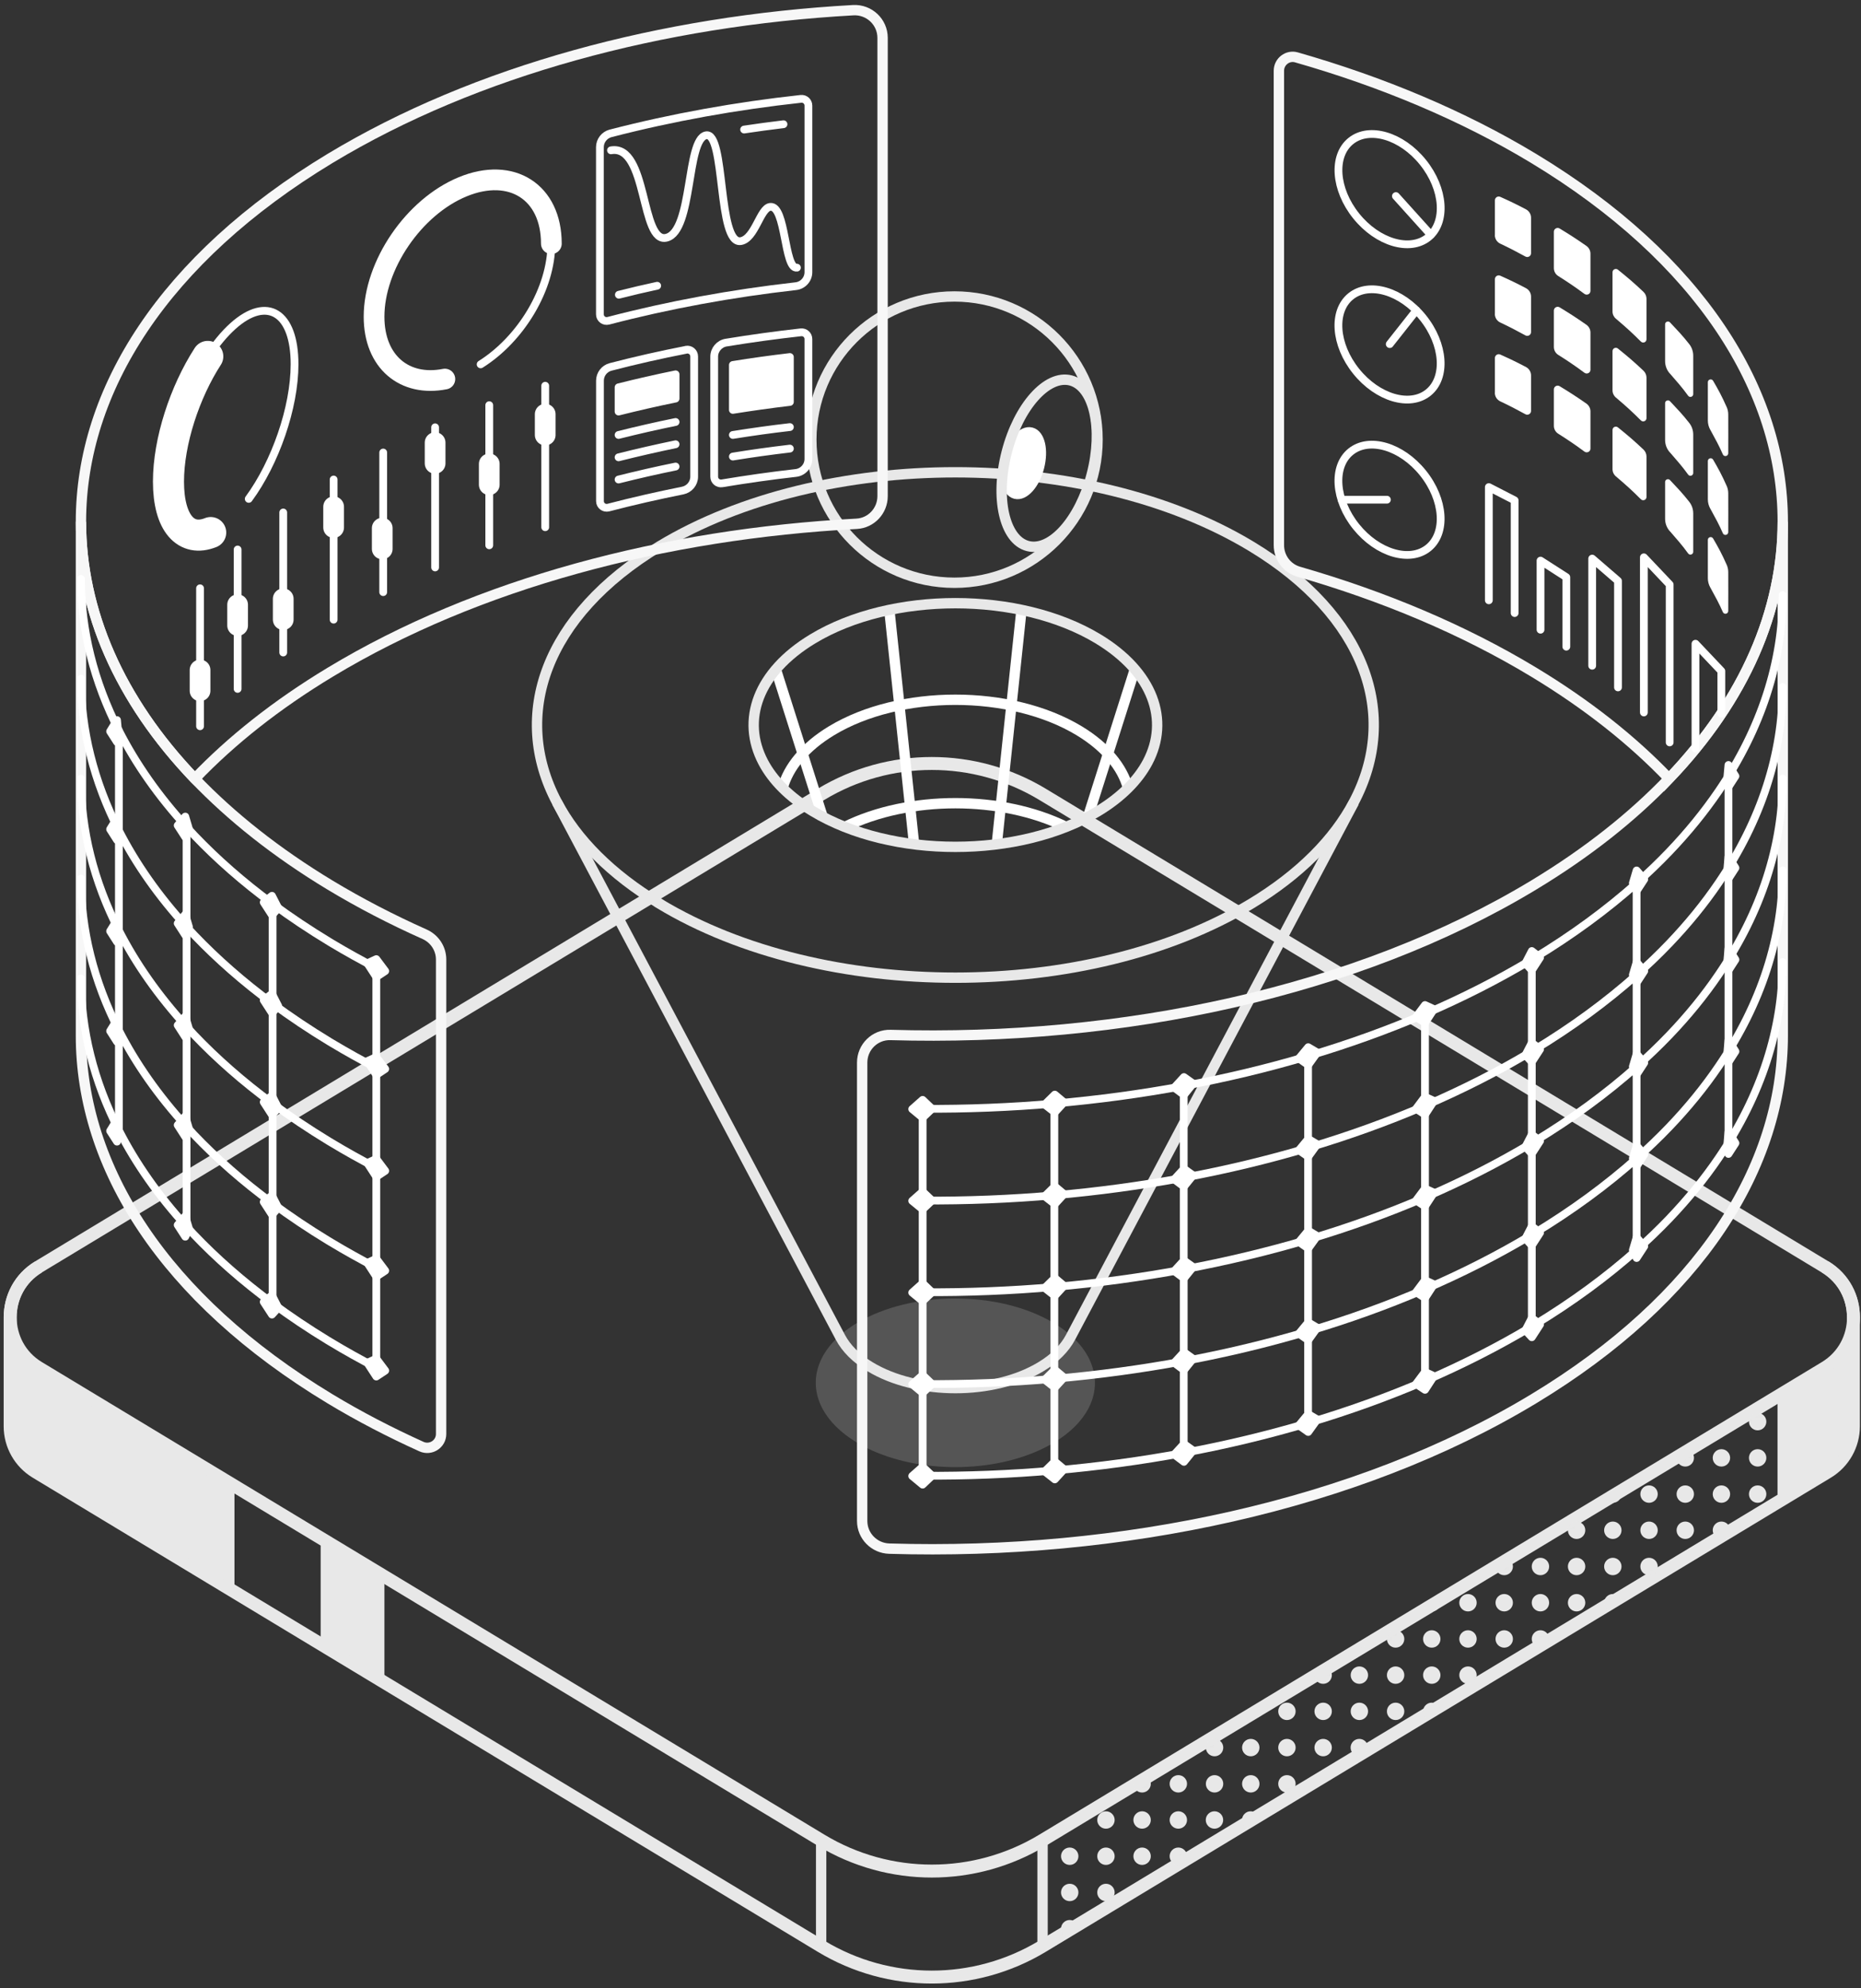 <svg width="367" height="392" viewBox="0 0 367 392" fill="none" xmlns="http://www.w3.org/2000/svg">
<rect x="0" y="0" width="367" height="392" fill="#333333" stroke="none"/>
<path d="M2 259.715C2 255.869 3.864 252.023 7.606 249.775L161.922 156.605C175.352 148.501 192.154 148.501 205.584 156.605L359.901 249.775C363.643 252.038 365.507 255.869 365.507 259.715V281.207C365.507 284.904 363.569 288.337 360.404 290.244L205.584 383.724C192.154 391.83 175.352 391.83 161.922 383.724L7.103 290.244C3.938 288.337 2 284.904 2 281.207V259.715Z" stroke="#E8E8E8" stroke-width="2.553" stroke-miterlimit="10"/>
<path d="M7.62 249.775C3.877 252.038 2.014 255.869 2.014 259.715C2.014 263.561 3.877 267.406 7.62 269.655L161.935 362.824C175.366 370.93 192.168 370.93 205.599 362.824L359.914 269.655C363.658 267.392 365.52 263.561 365.52 259.715C365.52 255.869 363.658 252.024 359.914 249.775" stroke="#E8E8E8" stroke-width="2.553" stroke-miterlimit="10"/>
<mask id="mask0_388_1735" style="mask-type:luminance" maskUnits="userSpaceOnUse" x="205" y="269" width="156" height="115">
<path d="M205.599 362.824L359.916 269.655L360.418 290.245L205.599 383.725V362.824Z" fill="white"/>
</mask>
<g mask="url(#mask0_388_1735)">
<path d="M348.334 280.29C348.334 281.236 347.564 282.006 346.618 282.006C345.671 282.006 344.903 281.236 344.903 280.29C344.903 279.343 345.671 278.575 346.618 278.575C347.564 278.575 348.334 279.343 348.334 280.29Z" fill="#E8E8E8"/>
<path d="M339.475 292.863C338.527 292.863 337.76 293.631 337.76 294.579C337.76 295.526 338.527 296.294 339.475 296.294C340.421 296.294 341.19 295.526 341.19 294.579C341.19 293.631 340.421 292.863 339.475 292.863ZM348.334 294.579C348.334 295.526 347.566 296.294 346.619 296.294C345.673 296.294 344.903 295.526 344.903 294.579C344.903 293.631 345.673 292.863 346.619 292.863C347.566 292.863 348.334 293.631 348.334 294.579ZM348.334 287.435C348.334 288.38 347.566 289.15 346.619 289.15C345.673 289.15 344.903 288.38 344.903 287.435C344.903 286.487 345.673 285.719 346.619 285.719C347.566 285.719 348.334 286.487 348.334 287.435ZM341.19 287.435C341.19 288.38 340.421 289.15 339.475 289.15C338.527 289.15 337.76 288.38 337.76 287.435C337.76 286.487 338.527 285.719 339.475 285.719C340.421 285.719 341.19 286.487 341.19 287.435Z" fill="#E8E8E8"/>
<path d="M341.19 301.707C341.19 302.653 340.421 303.423 339.475 303.423C338.527 303.423 337.76 302.653 337.76 301.707C337.76 300.76 338.527 299.992 339.475 299.992C340.421 299.992 341.19 300.76 341.19 301.707Z" fill="#E8E8E8"/>
<path d="M325.203 292.863C324.255 292.863 323.487 293.631 323.487 294.579C323.487 295.526 324.255 296.294 325.203 296.294C326.148 296.294 326.918 295.526 326.918 294.579C326.918 293.631 326.148 292.863 325.203 292.863ZM334.062 294.579C334.062 295.526 333.292 296.294 332.346 296.294C331.399 296.294 330.631 295.526 330.631 294.579C330.631 293.631 331.399 292.863 332.346 292.863C333.292 292.863 334.062 293.631 334.062 294.579ZM334.062 287.435C334.062 288.381 333.292 289.15 332.346 289.15C331.399 289.15 330.631 288.381 330.631 287.435C330.631 286.487 331.399 285.719 332.346 285.719C333.292 285.719 334.062 286.487 334.062 287.435Z" fill="#E8E8E8"/>
<path d="M325.203 307.136C324.255 307.136 323.487 307.904 323.487 308.851C323.487 309.799 324.255 310.567 325.203 310.567C326.148 310.567 326.918 309.799 326.918 308.851C326.918 307.904 326.148 307.136 325.203 307.136ZM334.062 301.707C334.062 302.653 333.292 303.423 332.346 303.423C331.399 303.423 330.631 302.653 330.631 301.707C330.631 300.76 331.399 299.992 332.346 299.992C333.292 299.992 334.062 300.76 334.062 301.707ZM326.918 301.707C326.918 302.653 326.148 303.423 325.203 303.423C324.255 303.423 323.487 302.653 323.487 301.707C323.487 300.76 324.255 299.992 325.203 299.992C326.148 299.992 326.918 300.76 326.918 301.707Z" fill="#E8E8E8"/>
<path d="M319.775 294.579C319.775 295.526 319.005 296.294 318.059 296.294C317.111 296.294 316.342 295.526 316.342 294.579C316.342 293.631 317.111 292.863 318.059 292.863C319.005 292.863 319.775 293.631 319.775 294.579Z" fill="#E8E8E8"/>
<path d="M310.915 307.136C309.967 307.136 309.197 307.904 309.197 308.851C309.197 309.799 309.967 310.567 310.915 310.567C311.86 310.567 312.63 309.799 312.63 308.851C312.63 307.904 311.86 307.136 310.915 307.136ZM319.774 308.851C319.774 309.799 319.004 310.567 318.059 310.567C317.111 310.567 316.343 309.799 316.343 308.851C316.343 307.904 317.111 307.136 318.059 307.136C319.004 307.136 319.774 307.904 319.774 308.851ZM319.774 301.707C319.774 302.653 319.004 303.423 318.059 303.423C317.111 303.423 316.343 302.653 316.343 301.707C316.343 300.76 317.111 299.992 318.059 299.992C319.004 299.992 319.774 300.76 319.774 301.707ZM312.63 301.707C312.63 302.653 311.86 303.423 310.915 303.423C309.967 303.423 309.197 302.653 309.197 301.707C309.197 300.76 309.967 299.992 310.915 299.992C311.86 299.992 312.63 300.76 312.63 301.707Z" fill="#E8E8E8"/>
<path d="M319.774 315.995C319.774 316.943 319.004 317.711 318.059 317.711C317.111 317.711 316.343 316.943 316.343 315.995C316.343 315.05 317.111 314.28 318.059 314.28C319.004 314.28 319.774 315.05 319.774 315.995ZM312.63 315.995C312.63 316.943 311.86 317.711 310.915 317.711C309.967 317.711 309.197 316.943 309.197 315.995C309.197 315.05 309.967 314.28 310.915 314.28C311.86 314.28 312.63 315.05 312.63 315.995Z" fill="#E8E8E8"/>
<path d="M296.64 307.136C295.694 307.136 294.925 307.906 294.925 308.851C294.925 309.799 295.694 310.567 296.64 310.567C297.588 310.567 298.356 309.799 298.356 308.851C298.356 307.906 297.588 307.136 296.64 307.136ZM305.501 308.851C305.501 309.799 304.731 310.567 303.784 310.567C302.838 310.567 302.068 309.799 302.068 308.851C302.068 307.906 302.838 307.136 303.784 307.136C304.731 307.136 305.501 307.906 305.501 308.851Z" fill="#E8E8E8"/>
<path d="M296.64 321.424C295.694 321.424 294.925 322.194 294.925 323.139C294.925 324.087 295.694 324.855 296.64 324.855C297.588 324.855 298.356 324.087 298.356 323.139C298.356 322.194 297.588 321.424 296.64 321.424ZM305.501 323.139C305.501 324.087 304.731 324.855 303.784 324.855C302.838 324.855 302.068 324.087 302.068 323.139C302.068 322.194 302.838 321.424 303.784 321.424C304.731 321.424 305.501 322.194 305.501 323.139ZM305.501 315.995C305.501 316.943 304.731 317.711 303.784 317.711C302.838 317.711 302.068 316.943 302.068 315.995C302.068 315.05 302.838 314.28 303.784 314.28C304.731 314.28 305.501 315.05 305.501 315.995ZM298.356 315.995C298.356 316.943 297.588 317.711 296.64 317.711C295.694 317.711 294.925 316.943 294.925 315.995C294.925 315.05 295.694 314.28 296.64 314.28C297.588 314.28 298.356 315.05 298.356 315.995Z" fill="#E8E8E8"/>
<path d="M282.352 321.424C281.406 321.424 280.636 322.194 280.636 323.139C280.636 324.087 281.406 324.855 282.352 324.855C283.3 324.855 284.067 324.087 284.067 323.139C284.067 322.194 283.3 321.424 282.352 321.424ZM291.211 323.139C291.211 324.087 290.443 324.855 289.496 324.855C288.55 324.855 287.78 324.087 287.78 323.139C287.78 322.194 288.55 321.424 289.496 321.424C290.443 321.424 291.211 322.194 291.211 323.139ZM291.211 315.995C291.211 316.943 290.443 317.711 289.496 317.711C288.55 317.711 287.78 316.943 287.78 315.995C287.78 315.05 288.55 314.28 289.496 314.28C290.443 314.28 291.211 315.05 291.211 315.995ZM284.067 315.995C284.067 316.943 283.3 317.711 282.352 317.711C281.406 317.711 280.636 316.943 280.636 315.995C280.636 315.05 281.406 314.28 282.352 314.28C283.3 314.28 284.067 315.05 284.067 315.995Z" fill="#E8E8E8"/>
<path d="M282.352 335.698C281.406 335.698 280.636 336.467 280.636 337.413C280.636 338.361 281.406 339.129 282.352 339.129C283.3 339.129 284.067 338.361 284.067 337.413C284.067 336.467 283.3 335.698 282.352 335.698ZM291.211 330.269C291.211 331.217 290.443 331.985 289.496 331.985C288.55 331.985 287.78 331.217 287.78 330.269C287.78 329.324 288.55 328.554 289.496 328.554C290.443 328.554 291.211 329.324 291.211 330.269ZM284.067 330.269C284.067 331.217 283.3 331.985 282.352 331.985C281.406 331.985 280.636 331.217 280.636 330.269C280.636 329.324 281.406 328.554 282.352 328.554C283.3 328.554 284.067 329.324 284.067 330.269Z" fill="#E8E8E8"/>
<path d="M268.078 321.423C267.13 321.423 266.362 322.193 266.362 323.139C266.362 324.086 267.13 324.854 268.078 324.854C269.023 324.854 269.793 324.086 269.793 323.139C269.793 322.193 269.023 321.423 268.078 321.423ZM276.937 323.139C276.937 324.086 276.169 324.854 275.221 324.854C274.276 324.854 273.506 324.086 273.506 323.139C273.506 322.193 274.276 321.423 275.221 321.423C276.169 321.423 276.937 322.193 276.937 323.139Z" fill="#E8E8E8"/>
<path d="M268.078 335.698C267.13 335.698 266.362 336.467 266.362 337.413C266.362 338.361 267.13 339.129 268.078 339.129C269.023 339.129 269.793 338.361 269.793 337.413C269.793 336.467 269.023 335.698 268.078 335.698ZM276.937 337.413C276.937 338.361 276.169 339.129 275.221 339.129C274.276 339.129 273.506 338.361 273.506 337.413C273.506 336.467 274.276 335.698 275.221 335.698C276.169 335.698 276.937 336.467 276.937 337.413ZM276.937 330.269C276.937 331.217 276.169 331.985 275.221 331.985C274.276 331.985 273.506 331.217 273.506 330.269C273.506 329.324 274.276 328.554 275.221 328.554C276.169 328.554 276.937 329.324 276.937 330.269ZM269.793 330.269C269.793 331.217 269.023 331.985 268.078 331.985C267.13 331.985 266.362 331.217 266.362 330.269C266.362 329.324 267.13 328.554 268.078 328.554C269.023 328.554 269.793 329.324 269.793 330.269Z" fill="#E8E8E8"/>
<path d="M269.779 344.558C269.779 345.503 269.011 346.273 268.063 346.273C267.118 346.273 266.348 345.503 266.348 344.558C266.348 343.61 267.118 342.84 268.063 342.84C269.011 342.84 269.779 343.61 269.779 344.558Z" fill="#E8E8E8"/>
<path d="M253.79 335.698C252.843 335.698 252.075 336.467 252.075 337.413C252.075 338.361 252.843 339.129 253.79 339.129C254.736 339.129 255.506 338.361 255.506 337.413C255.506 336.467 254.736 335.698 253.79 335.698ZM262.65 337.413C262.65 338.361 261.882 339.129 260.934 339.129C259.987 339.129 259.219 338.361 259.219 337.413C259.219 336.467 259.987 335.698 260.934 335.698C261.882 335.698 262.65 336.467 262.65 337.413ZM262.65 330.269C262.65 331.217 261.882 331.985 260.934 331.985C259.987 331.985 259.219 331.217 259.219 330.269C259.219 329.324 259.987 328.554 260.934 328.554C261.882 328.554 262.65 329.324 262.65 330.269Z" fill="#E8E8E8"/>
<path d="M253.79 349.986C252.843 349.986 252.075 350.754 252.075 351.702C252.075 352.647 252.843 353.417 253.79 353.417C254.736 353.417 255.506 352.647 255.506 351.702C255.506 350.754 254.736 349.986 253.79 349.986ZM262.65 344.558C262.65 345.503 261.882 346.273 260.934 346.273C259.987 346.273 259.219 345.503 259.219 344.558C259.219 343.61 259.987 342.84 260.934 342.84C261.882 342.84 262.65 343.61 262.65 344.558ZM255.506 344.558C255.506 345.503 254.736 346.273 253.79 346.273C252.843 346.273 252.075 345.503 252.075 344.558C252.075 343.61 252.843 342.84 253.79 342.84C254.736 342.84 255.506 343.61 255.506 344.558Z" fill="#E8E8E8"/>
<path d="M248.36 337.413C248.36 338.361 247.592 339.131 246.644 339.131C245.699 339.131 244.929 338.361 244.929 337.413C244.929 336.467 245.699 335.698 246.644 335.698C247.592 335.698 248.36 336.467 248.36 337.413Z" fill="#E8E8E8"/>
<path d="M239.518 349.986C238.571 349.986 237.801 350.754 237.801 351.702C237.801 352.647 238.571 353.417 239.518 353.417C240.464 353.417 241.234 352.647 241.234 351.702C241.234 350.754 240.464 349.986 239.518 349.986ZM248.377 351.702C248.377 352.647 247.608 353.417 246.662 353.417C245.714 353.417 244.946 352.647 244.946 351.702C244.946 350.754 245.714 349.986 246.662 349.986C247.608 349.986 248.377 350.754 248.377 351.702ZM248.377 344.558C248.377 345.503 247.608 346.273 246.662 346.273C245.714 346.273 244.946 345.503 244.946 344.558C244.946 343.61 245.714 342.84 246.662 342.84C247.608 342.84 248.377 343.61 248.377 344.558ZM241.234 344.558C241.234 345.503 240.464 346.273 239.518 346.273C238.571 346.273 237.801 345.503 237.801 344.558C237.801 343.61 238.571 342.84 239.518 342.84C240.464 342.84 241.234 343.61 241.234 344.558Z" fill="#E8E8E8"/>
<path d="M248.362 358.832C248.362 359.778 247.592 360.548 246.644 360.548C245.699 360.548 244.929 359.778 244.929 358.832C244.929 357.884 245.699 357.115 246.644 357.115C247.592 357.115 248.362 357.884 248.362 358.832ZM241.216 358.832C241.216 359.778 240.448 360.548 239.5 360.548C238.555 360.548 237.785 359.778 237.785 358.832C237.785 357.884 238.555 357.115 239.5 357.115C240.448 357.115 241.216 357.884 241.216 358.832Z" fill="#E8E8E8"/>
<path d="M225.228 349.986C224.282 349.986 223.512 350.754 223.512 351.702C223.512 352.647 224.282 353.417 225.228 353.417C226.176 353.417 226.945 352.647 226.945 351.702C226.945 350.754 226.176 349.986 225.228 349.986ZM234.089 351.702C234.089 352.647 233.319 353.417 232.374 353.417C231.426 353.417 230.658 352.647 230.658 351.702C230.658 350.754 231.426 349.986 232.374 349.986C233.319 349.986 234.089 350.754 234.089 351.702Z" fill="#E8E8E8"/>
<path d="M225.228 364.26C224.282 364.26 223.512 365.028 223.512 365.976C223.512 366.921 224.282 367.691 225.228 367.691C226.176 367.691 226.945 366.921 226.945 365.976C226.945 365.028 226.176 364.26 225.228 364.26ZM234.089 365.976C234.089 366.921 233.319 367.691 232.374 367.691C231.426 367.691 230.658 366.921 230.658 365.976C230.658 365.028 231.426 364.26 232.374 364.26C233.319 364.26 234.089 365.028 234.089 365.976ZM234.089 358.832C234.089 359.777 233.319 360.547 232.374 360.547C231.426 360.547 230.658 359.777 230.658 358.832C230.658 357.884 231.426 357.114 232.374 357.114C233.319 357.114 234.089 357.884 234.089 358.832ZM226.945 358.832C226.945 359.777 226.176 360.547 225.228 360.547C224.282 360.547 223.512 359.777 223.512 358.832C223.512 357.884 224.282 357.114 225.228 357.114C226.176 357.114 226.945 357.884 226.945 358.832Z" fill="#E8E8E8"/>
<path d="M226.945 373.12C226.945 374.065 226.176 374.835 225.228 374.835C224.282 374.835 223.512 374.065 223.512 373.12C223.512 372.172 224.282 371.404 225.228 371.404C226.176 371.404 226.945 372.172 226.945 373.12Z" fill="#E8E8E8"/>
<path d="M210.954 364.26C210.009 364.26 209.239 365.028 209.239 365.976C209.239 366.921 210.009 367.691 210.954 367.691C211.902 367.691 212.67 366.921 212.67 365.976C212.67 365.028 211.902 364.26 210.954 364.26ZM219.816 365.976C219.816 366.921 219.046 367.691 218.098 367.691C217.153 367.691 216.383 366.921 216.383 365.976C216.383 365.028 217.153 364.26 218.098 364.26C219.046 364.26 219.816 365.028 219.816 365.976ZM219.816 358.832C219.816 359.778 219.046 360.548 218.098 360.548C217.153 360.548 216.383 359.778 216.383 358.832C216.383 357.884 217.153 357.115 218.098 357.115C219.046 357.115 219.816 357.884 219.816 358.832ZM212.67 358.832C212.67 359.778 211.902 360.548 210.954 360.548C210.009 360.548 209.239 359.778 209.239 358.832C209.239 357.884 210.009 357.115 210.954 357.115C211.902 357.115 212.67 357.884 212.67 358.832Z" fill="#E8E8E8"/>
<path d="M210.954 378.548C210.009 378.548 209.239 379.318 209.239 380.264C209.239 381.211 210.009 381.979 210.954 381.979C211.902 381.979 212.67 381.211 212.67 380.264C212.67 379.318 211.902 378.548 210.954 378.548ZM219.816 373.12C219.816 374.065 219.046 374.835 218.098 374.835C217.153 374.835 216.383 374.065 216.383 373.12C216.383 372.172 217.153 371.404 218.098 371.404C219.046 371.404 219.816 372.172 219.816 373.12ZM212.67 373.12C212.67 374.065 211.902 374.835 210.954 374.835C210.009 374.835 209.239 374.065 209.239 373.12C209.239 372.172 210.009 371.404 210.954 371.404C211.902 371.404 212.67 372.172 212.67 373.12Z" fill="#E8E8E8"/>
</g>
<path d="M64.257 324.752L74.788 331.097V310.211L64.257 303.851V324.752Z" fill="#E8E8E8" stroke="#E8E8E8" stroke-width="2.042" stroke-miterlimit="10"/>
<path d="M45.219 292.36L7.62 269.654C3.877 267.391 2.014 263.56 2.014 259.714V281.207C2.014 284.903 3.951 288.336 7.117 290.244L45.219 313.258V292.36Z" fill="#E8E8E8" stroke="#E8E8E8" stroke-width="2.042" stroke-miterlimit="10"/>
<path d="M161.936 362.824V383.725" stroke="#E8E8E8" stroke-width="2.042" stroke-miterlimit="10"/>
<path d="M205.6 362.824V383.725" stroke="#E8E8E8" stroke-width="2.042" stroke-miterlimit="10"/>
<path d="M359.916 269.654L351.559 274.698V295.599L360.418 290.244C363.583 288.336 365.522 284.903 365.522 281.207V259.714C365.522 263.56 363.657 267.405 359.916 269.654Z" fill="#E8E8E8" stroke="#E8E8E8" stroke-width="2.042" stroke-miterlimit="10"/>
<path d="M168.948 284.402C170.22 285.171 171.595 285.852 173.03 286.427C183.739 290.792 198.397 290.112 207.879 284.402C211.087 282.463 213.336 280.172 214.622 277.732C215.717 275.675 216.117 273.516 215.85 271.386C215.703 270.261 215.378 269.152 214.859 268.057C213.617 265.439 211.279 262.954 207.862 260.883C197.11 254.391 179.686 254.391 168.933 260.883C161.389 265.439 159.141 271.976 162.188 277.715C163.475 280.156 165.738 282.449 168.933 284.387L168.948 284.402Z" fill="#717171" fill-opacity="0.55"/>
<path d="M109.827 158.174L165.752 263.709C166.877 265.823 168.814 267.806 171.595 269.477C180.884 275.083 195.957 275.083 205.245 269.477C208.026 267.806 209.962 265.823 211.088 263.709L267.013 158.174" stroke="#E8E8E8" stroke-width="2.042" stroke-miterlimit="10"/>
<path d="M130.062 178.171C162.292 197.622 214.535 197.622 246.75 178.171C256.365 172.359 263.108 165.48 266.984 158.159C276.095 140.957 269.351 121.36 246.75 107.706C214.519 88.256 162.277 88.256 130.062 107.706C107.462 121.36 100.717 140.957 109.828 158.159C113.703 165.48 120.448 172.359 130.062 178.157V178.171Z" stroke="#E8E8E8" stroke-width="2.042" stroke-miterlimit="10"/>
<path d="M223.793 131.979L214.564 161.028" stroke="white" stroke-width="2.042" stroke-linejoin="round"/>
<path d="M201.444 120.266L196.563 166.488" stroke="white" stroke-width="2.042" stroke-linejoin="round"/>
<path d="M175.383 120.266L180.264 166.457" stroke="white" stroke-width="2.042" stroke-linejoin="round"/>
<path d="M153.004 131.979L162.233 161.043" stroke="white" stroke-width="2.042" stroke-linejoin="round"/>
<path d="M222.461 155.378C221.323 151.238 218.099 147.274 212.817 144.078C199.328 135.929 177.467 135.929 163.978 144.078C158.697 147.274 155.473 151.238 154.334 155.378" stroke="white" stroke-width="2.042" stroke-linejoin="round"/>
<path d="M210.217 163.04C197.555 156.799 179.273 156.799 166.611 163.04" stroke="white" stroke-width="2.042" stroke-linejoin="round"/>
<path d="M160.281 159.934C175.811 169.312 201.016 169.312 216.545 159.934C221.175 157.138 224.43 153.811 226.307 150.29C230.702 141.993 227.447 132.541 216.545 125.959C201.016 116.581 175.811 116.581 160.281 125.959C149.38 132.541 146.125 141.993 150.519 150.29C152.382 153.825 155.636 157.138 160.281 159.934Z" stroke="#E8E8E8" stroke-width="2.042" stroke-miterlimit="10"/>
<path d="M204.901 92.116C205.76 88.785 205.07 85.729 203.363 85.288C201.653 84.848 199.572 87.19 198.715 90.52C197.855 93.85 198.545 96.907 200.252 97.348C201.962 97.788 204.043 95.446 204.901 92.116Z" fill="white" stroke="white" stroke-width="2.042" stroke-linejoin="round"/>
<path d="M215.309 93.496C217.635 84.479 215.762 76.199 211.127 75.004C206.493 73.809 200.85 80.15 198.524 89.168C196.198 98.185 198.07 106.464 202.706 107.66C207.342 108.855 212.985 102.514 215.309 93.496Z" stroke="#E8E8E8" stroke-width="2.042" stroke-linecap="round" stroke-linejoin="round"/>
<path d="M188.222 114.896C203.808 114.896 216.444 102.26 216.444 86.674C216.444 71.087 203.808 58.452 188.222 58.452C172.635 58.452 160 71.087 160 86.674C160 102.26 172.635 114.896 188.222 114.896Z" stroke="#E8E8E8" stroke-width="2.042" stroke-linecap="round" stroke-linejoin="round"/>
<path d="M38.401 153.515C23.447 137.896 15.963 120.381 15.963 102.87C15.963 76.941 32.352 51.012 65.114 31.221C93.927 13.842 130.609 4.109 168.252 2.009C171.388 1.831 174.05 4.316 174.05 7.467V97.826C174.05 100.71 171.802 103.121 168.933 103.269C131.068 105.281 94.105 115.029 65.129 132.527C54.494 138.945 45.604 146.016 38.416 153.529L38.401 153.515Z" stroke="#F7F7F7" stroke-width="2.042"/>
<path d="M87.729 74.737C79.771 76.304 73.766 71.35 73.766 62.445C73.766 52.269 81.59 40.806 91.249 36.827C100.908 32.848 108.732 37.862 108.732 48.038C108.732 56.943 102.742 66.838 94.784 71.838" stroke="white" stroke-width="1.532" stroke-linecap="round" stroke-linejoin="round"/>
<path d="M87.729 74.737C79.771 76.304 73.766 71.35 73.766 62.445C73.766 52.269 81.59 40.806 91.249 36.827C100.908 32.848 108.732 37.862 108.732 48.038" stroke="white" stroke-width="4.085" stroke-linecap="round" stroke-linejoin="round"/>
<path d="M41.552 105C36.73 106.938 33.224 103.24 33.224 94.957C33.224 84.322 38.978 70.537 45.93 64.295C52.704 58.216 58.088 61.633 58.088 71.809C58.088 80.373 54.287 91.23 49.051 98.359" stroke="white" stroke-width="1.532" stroke-linecap="round" stroke-linejoin="round"/>
<path d="M41.552 105C36.73 106.937 33.224 103.239 33.224 94.956C33.224 86.999 36.449 77.266 40.975 70.27" stroke="white" stroke-width="6.127" stroke-linecap="round" stroke-linejoin="round"/>
<path d="M107.519 76.053V103.949" stroke="white" stroke-width="1.532" stroke-linecap="round" stroke-linejoin="round"/>
<path d="M96.484 79.884V107.514" stroke="white" stroke-width="1.532" stroke-linecap="round" stroke-linejoin="round"/>
<path d="M85.807 84.248V111.878" stroke="white" stroke-width="1.532" stroke-linecap="round" stroke-linejoin="round"/>
<path d="M75.57 89.218V116.745" stroke="white" stroke-width="1.532" stroke-linecap="round" stroke-linejoin="round"/>
<path d="M65.793 94.542V122.172" stroke="white" stroke-width="1.532" stroke-linecap="round" stroke-linejoin="round"/>
<path d="M55.855 101.035V128.65" stroke="white" stroke-width="1.532" stroke-linecap="round" stroke-linejoin="round"/>
<path d="M46.859 108.342V135.824" stroke="white" stroke-width="1.532" stroke-linecap="round" stroke-linejoin="round"/>
<path d="M39.45 115.988V143.189" stroke="white" stroke-width="1.532" stroke-linecap="round" stroke-linejoin="round"/>
<path d="M135.283 68.969C130.269 69.945 125.314 71.069 120.418 72.341C119.175 72.666 118.317 73.79 118.317 75.062V98.802C118.317 99.675 119.131 100.296 119.989 100.074C124.811 98.817 129.692 97.708 134.632 96.717C135.933 96.451 136.895 95.311 136.895 93.98V70.27C136.895 69.427 136.126 68.791 135.298 68.954L135.283 68.969Z" stroke="white" stroke-width="1.532" stroke-linecap="round" stroke-linejoin="round"/>
<path d="M143.21 67.548C148.092 66.749 153.002 66.069 157.942 65.522C158.741 65.433 159.422 66.054 159.422 66.853V90.489C159.422 91.909 158.342 93.107 156.922 93.255C152.056 93.802 147.204 94.498 142.397 95.296C141.583 95.43 140.844 94.823 140.844 93.995V70.314C140.844 68.953 141.85 67.77 143.196 67.548H143.21Z" stroke="white" stroke-width="1.532" stroke-linejoin="round"/>
<path d="M120.419 26.296C132.577 23.146 145.179 20.883 157.944 19.492C158.743 19.404 159.423 20.025 159.423 20.823V53.66C159.423 55.08 158.343 56.278 156.923 56.426C144.351 57.846 131.956 60.109 119.975 63.244C119.117 63.466 118.304 62.845 118.304 61.972V29.018C118.304 27.746 119.177 26.622 120.404 26.296H120.419Z" stroke="white" stroke-width="1.532" stroke-linecap="round" stroke-linejoin="round"/>
<path d="M121.986 90.165C125.699 89.233 129.441 88.375 133.228 87.591" stroke="white" stroke-width="1.532" stroke-linecap="round" stroke-linejoin="round"/>
<path d="M121.986 85.757C125.699 84.825 129.441 83.967 133.228 83.198" stroke="white" stroke-width="1.532" stroke-linecap="round" stroke-linejoin="round"/>
<path d="M133.228 91.983C129.441 92.752 125.699 93.611 121.986 94.542" stroke="white" stroke-width="1.532" stroke-linecap="round" stroke-linejoin="round"/>
<path d="M133.228 73.805C129.441 74.574 125.699 75.432 121.986 76.364V81.142C125.699 80.21 129.441 79.352 133.228 78.583V73.805Z" fill="white" stroke="white" stroke-width="1.532" stroke-linecap="round" stroke-linejoin="round"/>
<path d="M144.527 85.756C148.255 85.164 151.997 84.632 155.769 84.203" stroke="white" stroke-width="1.532" stroke-linecap="round" stroke-linejoin="round"/>
<path d="M155.769 88.448C152.012 88.891 148.255 89.409 144.527 90.016" stroke="white" stroke-width="1.532" stroke-linecap="round" stroke-linejoin="round"/>
<path d="M155.769 70.389C152.012 70.832 148.255 71.35 144.527 71.957V80.816C148.255 80.225 151.997 79.692 155.769 79.249V70.389Z" fill="white" stroke="white" stroke-width="1.532" stroke-linecap="round" stroke-linejoin="round"/>
<path d="M157.158 52.772C154.628 53.157 155.013 40.392 151.877 40.791C149.895 41.042 148.919 47.033 146.109 47.536C141.464 48.364 143.106 25.867 139.216 26.68C135.326 27.494 136.687 45.465 131.48 46.855C126.274 48.246 127.797 28.396 120.49 29.638" stroke="white" stroke-width="1.532" stroke-linecap="round" stroke-linejoin="round"/>
<path d="M122.044 58.112C124.544 57.476 127.058 56.885 129.602 56.337" stroke="white" stroke-width="1.532" stroke-linecap="round" stroke-linejoin="round"/>
<path d="M146.745 25.542C149.319 25.157 151.907 24.802 154.51 24.492" stroke="white" stroke-width="1.532" stroke-linecap="round" stroke-linejoin="round"/>
<path d="M107.519 81.659V85.771" stroke="white" stroke-width="4.085" stroke-linecap="round" stroke-linejoin="round"/>
<path d="M96.484 91.466V95.564" stroke="white" stroke-width="4.085" stroke-linecap="round" stroke-linejoin="round"/>
<path d="M85.807 87.265V91.362" stroke="white" stroke-width="4.085" stroke-linecap="round" stroke-linejoin="round"/>
<path d="M75.38 104.127V108.224" stroke="white" stroke-width="4.085" stroke-linecap="round" stroke-linejoin="round"/>
<path d="M65.793 99.911V104.009" stroke="white" stroke-width="4.085" stroke-linecap="round" stroke-linejoin="round"/>
<path d="M55.855 118.06V122.159" stroke="white" stroke-width="4.085" stroke-linecap="round" stroke-linejoin="round"/>
<path d="M46.859 119.229V123.326" stroke="white" stroke-width="4.085" stroke-linecap="round" stroke-linejoin="round"/>
<path d="M39.45 132.098V136.195" stroke="white" stroke-width="4.085" stroke-linecap="round" stroke-linejoin="round"/>
<path d="M15.963 102.869C15.963 120.381 23.447 137.896 38.401 153.515C45.59 161.014 54.479 168.099 65.114 174.517C71.001 178.067 77.228 181.292 83.721 184.192C85.703 185.078 86.99 187.016 86.99 189.191V282.73C86.99 284.711 84.934 286.029 83.115 285.214C76.843 282.375 70.823 279.255 65.114 275.807C32.352 256.032 15.963 230.104 15.963 204.159V102.869Z" stroke="#F7F7F7" stroke-width="2.042"/>
<path d="M15.963 192.904C15.963 203.005 18.463 213.108 23.447 222.856C26.775 229.379 31.227 235.724 36.774 241.802C37.233 242.306 37.676 242.809 38.15 243.311C42.661 248.059 47.852 252.616 53.739 256.964C57.142 259.478 60.78 261.918 64.641 264.271C64.818 264.375 64.981 264.477 65.158 264.581C68.087 266.356 71.104 268.027 74.196 269.64" stroke="white" stroke-width="1.532" stroke-linecap="round" stroke-linejoin="round"/>
<path d="M15.963 173.217C15.963 183.318 18.463 193.421 23.447 203.154C26.775 209.677 31.227 216.022 36.774 222.1C37.247 222.619 37.721 223.152 38.209 223.668C42.705 228.386 47.882 232.942 53.754 237.262C57.186 239.79 60.854 242.261 64.759 244.628C64.936 244.73 65.099 244.834 65.277 244.939C68.176 246.685 71.163 248.341 74.21 249.938" stroke="white" stroke-width="1.532" stroke-linecap="round" stroke-linejoin="round"/>
<path d="M15.963 153.515C15.963 163.616 18.463 173.719 23.447 183.452C26.775 189.975 31.227 196.321 36.774 202.398C37.262 202.946 37.75 203.479 38.253 204.012C42.735 208.715 47.897 213.255 53.739 217.56C57.2 220.119 60.898 222.588 64.833 224.986C65.01 225.088 65.173 225.192 65.351 225.296C68.22 227.026 71.163 228.668 74.196 230.236" stroke="white" stroke-width="1.532" stroke-linecap="round" stroke-linejoin="round"/>
<path d="M74.21 210.549C71.223 208.995 68.309 207.369 65.469 205.668C65.291 205.564 65.129 205.46 64.951 205.358C60.972 202.946 57.245 200.446 53.754 197.873C47.941 193.584 42.794 189.058 38.312 184.369C37.78 183.822 37.292 183.258 36.774 182.697C31.213 176.619 26.775 170.257 23.447 163.751C18.477 154.017 15.963 143.914 15.963 133.813" stroke="white" stroke-width="1.532" stroke-linecap="round" stroke-linejoin="round"/>
<path d="M74.209 190.862C71.251 189.324 68.367 187.727 65.571 186.055C65.394 185.952 65.231 185.848 65.054 185.744C61.045 183.318 57.273 180.804 53.753 178.2C47.955 173.926 42.837 169.431 38.37 164.756C37.823 164.18 37.306 163.602 36.788 163.026C31.226 156.946 26.789 150.587 23.461 144.078C18.491 134.345 15.977 124.244 15.977 114.141" stroke="white" stroke-width="1.532" stroke-linecap="round" stroke-linejoin="round"/>
<path d="M74.209 269.64V249.938V230.251V210.549V190.862" stroke="white" stroke-width="1.532" stroke-linecap="round" stroke-linejoin="round"/>
<path d="M53.754 178.186V197.887V217.575V237.276V256.964" stroke="white" stroke-width="1.532" stroke-linecap="round" stroke-linejoin="round"/>
<path d="M36.79 163.009V182.713V202.414V222.1V241.803" stroke="white" stroke-width="1.532" stroke-linecap="round" stroke-linejoin="round"/>
<path d="M23.448 144.063V163.765V183.452V203.154V222.856" stroke="white" stroke-width="1.532" stroke-linecap="round" stroke-linejoin="round"/>
<path d="M75.969 191.454L74.209 189.102L72.449 189.917L74.209 192.623L75.969 191.454Z" fill="white" stroke="white" stroke-width="1.532" stroke-linecap="round" stroke-linejoin="round"/>
<path d="M54.876 179.043L53.634 176.619L52.007 177.906L53.634 180.42L54.876 179.043Z" fill="white" stroke="white" stroke-width="1.532" stroke-linecap="round" stroke-linejoin="round"/>
<path d="M37.276 163.498L36.537 160.998L35.043 162.744L36.537 165.052L37.276 163.498Z" fill="white" stroke="white" stroke-width="1.532" stroke-linecap="round" stroke-linejoin="round"/>
<path d="M23.314 144.566L23.078 141.979L21.717 144.196L23.078 146.312L23.314 144.566Z" fill="white" stroke="white" stroke-width="1.532" stroke-linecap="round" stroke-linejoin="round"/>
<path d="M75.969 210.755L74.209 208.405L72.449 209.218L74.209 211.926L75.969 210.755Z" fill="white" stroke="white" stroke-width="1.532" stroke-linecap="round" stroke-linejoin="round"/>
<path d="M54.876 198.361L53.634 195.935L52.007 197.207L53.634 199.721L54.876 198.361Z" fill="white" stroke="white" stroke-width="1.532" stroke-linecap="round" stroke-linejoin="round"/>
<path d="M37.276 182.801L36.537 180.302L35.043 182.048L36.537 184.37L37.276 182.801Z" fill="white" stroke="white" stroke-width="1.532" stroke-linecap="round" stroke-linejoin="round"/>
<path d="M23.314 163.868L23.078 161.294L21.717 163.498L23.078 165.628L23.314 163.868Z" fill="white" stroke="white" stroke-width="1.532" stroke-linecap="round" stroke-linejoin="round"/>
<path d="M75.969 230.843L74.209 228.49L72.449 229.303L74.209 232.011L75.969 230.843Z" fill="white" stroke="white" stroke-width="1.532" stroke-linecap="round" stroke-linejoin="round"/>
<path d="M54.876 218.447L53.634 216.022L52.007 217.293L53.634 219.809L54.876 218.447Z" fill="white" stroke="white" stroke-width="1.532" stroke-linecap="round" stroke-linejoin="round"/>
<path d="M37.276 202.887L36.537 200.387L35.043 202.134L36.537 204.456L37.276 202.887Z" fill="white" stroke="white" stroke-width="1.532" stroke-linecap="round" stroke-linejoin="round"/>
<path d="M23.314 183.955L23.078 181.381L21.717 183.585L23.078 185.715L23.314 183.955Z" fill="white" stroke="white" stroke-width="1.532" stroke-linecap="round" stroke-linejoin="round"/>
<path d="M75.969 250.53L74.209 248.178L72.449 248.991L74.209 251.699L75.969 250.53Z" fill="white" stroke="white" stroke-width="1.532" stroke-linecap="round" stroke-linejoin="round"/>
<path d="M54.876 238.134L53.634 235.709L52.007 236.98L53.634 239.496L54.876 238.134Z" fill="white" stroke="white" stroke-width="1.532" stroke-linecap="round" stroke-linejoin="round"/>
<path d="M37.276 222.573L36.537 220.074L35.043 221.82L36.537 224.142L37.276 222.573Z" fill="white" stroke="white" stroke-width="1.532" stroke-linecap="round" stroke-linejoin="round"/>
<path d="M23.314 203.643L23.078 201.067L21.717 203.273L23.078 205.403L23.314 203.643Z" fill="white" stroke="white" stroke-width="1.532" stroke-linecap="round" stroke-linejoin="round"/>
<path d="M75.969 270.232L74.209 267.879L72.449 268.692L74.209 271.4L75.969 270.232Z" fill="white" stroke="white" stroke-width="1.532" stroke-linecap="round" stroke-linejoin="round"/>
<path d="M54.876 257.822L53.634 255.396L52.007 256.682L53.634 259.182L54.876 257.822Z" fill="white" stroke="white" stroke-width="1.532" stroke-linecap="round" stroke-linejoin="round"/>
<path d="M37.276 242.275L36.537 239.775L35.043 241.521L36.537 243.829L37.276 242.275Z" fill="white" stroke="white" stroke-width="1.532" stroke-linecap="round" stroke-linejoin="round"/>
<path d="M23.314 223.343L23.078 220.754L21.717 222.974L23.078 225.088L23.314 223.343Z" fill="white" stroke="white" stroke-width="1.532" stroke-linecap="round" stroke-linejoin="round"/>
<path d="M329.134 153.515C344.087 137.896 351.572 120.381 351.572 102.869C351.572 76.941 335.183 51.012 302.421 31.221C288.43 22.776 272.573 16.149 255.666 11.312C253.936 10.809 252.206 12.141 252.206 13.945V107.499C252.206 109.911 253.789 112.055 256.111 112.721C272.853 117.542 288.562 124.125 302.421 132.496C313.055 138.915 321.945 145.985 329.134 153.5V153.515Z" stroke="#F7F7F7" stroke-width="2.042"/>
<path d="M329.134 153.515C344.089 137.896 351.572 120.382 351.572 102.87V204.159C351.572 230.088 335.185 256.018 302.421 275.807C267.515 296.886 221.07 306.707 175.366 305.33C172.408 305.242 170.026 302.845 170.026 299.873V209.499C170.026 206.438 172.541 203.967 175.603 204.055C221.219 205.386 267.574 195.565 302.421 174.518C313.057 168.099 321.947 161.029 329.134 153.515Z" stroke="#F7F7F7" stroke-width="2.042"/>
<path d="M181.949 218.61C190.632 218.67 199.315 218.331 207.923 217.575C216.531 216.821 225.066 215.668 233.423 214.113C241.794 212.561 249.99 210.595 257.946 208.228C265.903 205.861 273.61 203.095 281.005 199.916C288.386 196.734 295.442 193.17 302.084 189.177C302.186 189.118 302.304 189.059 302.408 188.983C310.099 184.339 316.859 179.354 322.747 174.12C325.01 172.108 327.14 170.066 329.135 167.981C332.879 164.076 336.146 160.039 338.956 155.925C347.358 143.59 351.559 130.471 351.559 117.335" stroke="white" stroke-width="1.532" stroke-linecap="round" stroke-linejoin="round"/>
<path d="M181.949 236.7C190.632 236.759 199.315 236.418 207.923 235.665C216.531 234.909 225.052 233.757 233.423 232.203C241.794 230.651 249.99 228.682 257.946 226.317C265.903 223.95 273.61 221.183 281.005 218.003C288.386 214.824 295.442 211.26 302.084 207.265C302.186 207.206 302.304 207.147 302.408 207.073C310.099 202.429 316.859 197.444 322.747 192.208C325.01 190.196 327.14 188.156 329.135 186.071C332.879 182.166 336.146 178.143 338.942 174.029C347.344 161.694 351.545 148.575 351.545 135.439" stroke="white" stroke-width="1.532" stroke-linecap="round" stroke-linejoin="round"/>
<path d="M351.559 153.515C351.559 166.648 347.358 179.768 338.956 192.103C336.162 196.216 332.893 200.239 329.151 204.144C327.154 206.229 325.009 208.272 322.761 210.283C316.873 215.518 310.115 220.503 302.422 225.147C302.32 225.206 302.201 225.265 302.097 225.339C295.456 229.319 288.416 232.897 281.019 236.079C273.638 239.259 265.933 242.024 257.96 244.391C250.003 246.758 241.794 248.71 233.437 250.277C225.065 251.831 216.545 252.985 207.937 253.738C199.329 254.494 190.646 254.833 181.964 254.774" stroke="white" stroke-width="1.532" stroke-linecap="round" stroke-linejoin="round"/>
<path d="M351.559 171.603C351.559 184.739 347.358 197.873 338.956 210.193C336.163 214.307 332.893 218.33 329.152 222.235C327.154 224.32 325.01 226.374 322.747 228.386C316.859 233.622 310.099 238.607 302.408 243.252C302.304 243.311 302.186 243.37 302.084 243.443C295.442 247.424 288.4 251.002 281.005 254.182C273.625 257.363 265.919 260.129 257.946 262.496C249.99 264.863 241.78 266.829 233.423 268.381C225.052 269.936 216.531 271.09 207.923 271.843C199.315 272.597 190.632 272.938 181.949 272.879" stroke="white" stroke-width="1.532" stroke-linecap="round" stroke-linejoin="round"/>
<path d="M181.949 290.953C190.632 291.012 199.315 290.673 207.923 289.918C216.531 289.164 225.066 288.01 233.423 286.458C241.794 284.904 249.989 282.937 257.946 280.57C265.903 278.203 273.61 275.438 281.005 272.258C288.386 269.079 295.442 265.498 302.083 261.52C302.185 261.461 302.304 261.402 302.408 261.328C310.099 256.682 316.859 251.699 322.747 246.463C325.01 244.451 327.154 242.394 329.151 240.309C332.878 236.404 336.146 232.396 338.942 228.284C347.344 215.947 351.545 202.813 351.545 189.68" stroke="white" stroke-width="1.532" stroke-linecap="round" stroke-linejoin="round"/>
<path d="M181.949 290.953V272.864V254.774V236.7V218.61" stroke="white" stroke-width="1.532" stroke-linecap="round" stroke-linejoin="round"/>
<path d="M207.923 217.575V235.651V253.739V271.83V289.918" stroke="white" stroke-width="1.532" stroke-linecap="round" stroke-linejoin="round"/>
<path d="M233.437 214.112V232.188V250.277V268.367V286.457" stroke="white" stroke-width="1.532" stroke-linecap="round" stroke-linejoin="round"/>
<path d="M257.96 280.57V262.482V244.391V226.315V208.227" stroke="white" stroke-width="1.532" stroke-linecap="round" stroke-linejoin="round"/>
<path d="M281.019 199.915V218.003V236.094V254.168V272.258" stroke="white" stroke-width="1.532" stroke-linecap="round" stroke-linejoin="round"/>
<path d="M302.082 189.175V207.265V225.355V243.429V261.519" stroke="white" stroke-width="1.532" stroke-linecap="round" stroke-linejoin="round"/>
<path d="M322.746 246.476V228.386V210.298V192.207V174.119" stroke="white" stroke-width="1.532" stroke-linecap="round" stroke-linejoin="round"/>
<path d="M340.865 225.356V207.266V189.175V171.087V152.982" stroke="white" stroke-width="1.532" stroke-linecap="round" stroke-linejoin="round"/>
<path d="M279.258 200.505L281.018 198.155L282.779 198.967L281.018 201.673L279.258 200.505Z" fill="white" stroke="white" stroke-width="1.532" stroke-linecap="round" stroke-linejoin="round"/>
<path d="M256.155 208.685L257.989 206.467L259.764 207.517L257.989 209.988L256.155 208.685Z" fill="white" stroke="white" stroke-width="1.532" stroke-linecap="round" stroke-linejoin="round"/>
<path d="M231.572 214.44L233.48 212.354L235.285 213.641L233.48 215.873L231.572 214.44Z" fill="white" stroke="white" stroke-width="1.532" stroke-linecap="round" stroke-linejoin="round"/>
<path d="M206.028 217.766L208.011 215.814L209.831 217.337L208.011 219.321L206.028 217.766Z" fill="white" stroke="white" stroke-width="1.532" stroke-linecap="round" stroke-linejoin="round"/>
<path d="M179.893 218.67L181.949 216.85L183.798 218.61L181.949 220.371L179.893 218.67Z" fill="white" stroke="white" stroke-width="1.532" stroke-linecap="round" stroke-linejoin="round"/>
<path d="M256.155 226.775L257.989 224.557L259.764 225.607L257.989 228.062L256.155 226.775Z" fill="white" stroke="white" stroke-width="1.532" stroke-linecap="round" stroke-linejoin="round"/>
<path d="M231.572 232.528L233.48 230.442L235.285 231.729L233.48 233.949L231.572 232.528Z" fill="white" stroke="white" stroke-width="1.532" stroke-linecap="round" stroke-linejoin="round"/>
<path d="M206.028 235.857L208.011 233.904L209.831 235.428L208.011 237.409L206.028 235.857Z" fill="white" stroke="white" stroke-width="1.532" stroke-linecap="round" stroke-linejoin="round"/>
<path d="M179.893 236.76L181.949 234.94L183.798 236.7L181.949 238.444L179.893 236.76Z" fill="white" stroke="white" stroke-width="1.532" stroke-linecap="round" stroke-linejoin="round"/>
<path d="M256.155 244.865L257.989 242.645L259.764 243.697L257.989 246.152L256.155 244.865Z" fill="white" stroke="white" stroke-width="1.532" stroke-linecap="round" stroke-linejoin="round"/>
<path d="M231.572 250.604L233.48 248.519L235.285 249.806L233.48 252.038L231.572 250.604Z" fill="white" stroke="white" stroke-width="1.532" stroke-linecap="round" stroke-linejoin="round"/>
<path d="M206.028 253.93L208.011 251.978L209.831 253.518L208.011 255.499L206.028 253.93Z" fill="white" stroke="white" stroke-width="1.532" stroke-linecap="round" stroke-linejoin="round"/>
<path d="M179.893 254.848L181.949 253.014L183.798 254.791L181.949 256.535L179.893 254.848Z" fill="white" stroke="white" stroke-width="1.532" stroke-linecap="round" stroke-linejoin="round"/>
<path d="M256.155 262.94L257.989 260.722L259.764 261.771L257.989 264.24L256.155 262.94Z" fill="white" stroke="white" stroke-width="1.532" stroke-linecap="round" stroke-linejoin="round"/>
<path d="M231.572 268.692L233.48 266.607L235.285 267.894L233.48 270.128L231.572 268.692Z" fill="white" stroke="white" stroke-width="1.532" stroke-linecap="round" stroke-linejoin="round"/>
<path d="M206.028 272.021L208.011 270.068L209.831 271.592L208.011 273.589L206.028 272.021Z" fill="white" stroke="white" stroke-width="1.532" stroke-linecap="round" stroke-linejoin="round"/>
<path d="M179.893 272.924L181.949 271.104L183.798 272.879L181.949 274.625L179.893 272.924Z" fill="white" stroke="white" stroke-width="1.532" stroke-linecap="round" stroke-linejoin="round"/>
<path d="M256.155 281.03L257.989 278.81L259.764 279.861L257.989 282.33L256.155 281.03Z" fill="white" stroke="white" stroke-width="1.532" stroke-linecap="round" stroke-linejoin="round"/>
<path d="M231.572 286.782L233.48 284.697L235.285 285.984L233.48 288.218L231.572 286.782Z" fill="white" stroke="white" stroke-width="1.532" stroke-linecap="round" stroke-linejoin="round"/>
<path d="M206.028 290.112L208.011 288.159L209.831 289.683L208.011 291.678L206.028 290.112Z" fill="white" stroke="white" stroke-width="1.532" stroke-linecap="round" stroke-linejoin="round"/>
<path d="M179.893 291.012L181.949 289.194L183.798 290.953L181.949 292.713L179.893 291.012Z" fill="white" stroke="white" stroke-width="1.532" stroke-linecap="round" stroke-linejoin="round"/>
<path d="M300.826 189.931L302.082 187.504L303.71 188.791L302.082 191.305L300.826 189.931Z" fill="white" stroke="white" stroke-width="1.532" stroke-linecap="round" stroke-linejoin="round"/>
<path d="M322.006 174.119L322.747 171.62L324.254 173.364L322.747 175.671L322.006 174.119Z" fill="white" stroke="white" stroke-width="1.532" stroke-linecap="round" stroke-linejoin="round"/>
<path d="M340.628 153.397L340.863 150.824L342.239 153.027L340.863 155.157L340.628 153.397Z" fill="white" stroke="white" stroke-width="1.532" stroke-linecap="round" stroke-linejoin="round"/>
<path d="M279.258 218.595L281.018 216.243L282.779 217.058L281.018 219.764L279.258 218.595Z" fill="white" stroke="white" stroke-width="1.532" stroke-linecap="round" stroke-linejoin="round"/>
<path d="M300.826 208.02L302.082 205.594L303.71 206.881L302.082 209.381L300.826 208.02Z" fill="white" stroke="white" stroke-width="1.532" stroke-linecap="round" stroke-linejoin="round"/>
<path d="M322.006 192.208L322.747 189.708L324.254 191.455L322.747 193.762L322.006 192.208Z" fill="white" stroke="white" stroke-width="1.532" stroke-linecap="round" stroke-linejoin="round"/>
<path d="M340.628 171.485L340.863 168.912L342.239 171.116L340.863 173.246L340.628 171.485Z" fill="white" stroke="white" stroke-width="1.532" stroke-linecap="round" stroke-linejoin="round"/>
<path d="M279.258 236.686L281.018 234.333L282.779 235.146L281.018 237.84L279.258 236.686Z" fill="white" stroke="white" stroke-width="1.532" stroke-linecap="round" stroke-linejoin="round"/>
<path d="M300.826 226.109L302.082 223.683L303.71 224.955L302.082 227.469L300.826 226.109Z" fill="white" stroke="white" stroke-width="1.532" stroke-linecap="round" stroke-linejoin="round"/>
<path d="M322.006 210.298L322.747 207.798L324.254 209.544L322.747 211.85L322.006 210.298Z" fill="white" stroke="white" stroke-width="1.532" stroke-linecap="round" stroke-linejoin="round"/>
<path d="M340.628 189.575L340.863 187.001L342.239 189.205L340.863 191.335L340.628 189.575Z" fill="white" stroke="white" stroke-width="1.532" stroke-linecap="round" stroke-linejoin="round"/>
<path d="M279.258 254.759L281.018 252.407L282.779 253.222L281.018 255.928L279.258 254.759Z" fill="white" stroke="white" stroke-width="1.532" stroke-linecap="round" stroke-linejoin="round"/>
<path d="M300.826 244.199L302.082 241.772L303.71 243.045L302.082 245.559L300.826 244.199Z" fill="white" stroke="white" stroke-width="1.532" stroke-linecap="round" stroke-linejoin="round"/>
<path d="M322.006 228.388L322.747 225.888L324.254 227.632L322.747 229.94L322.006 228.388Z" fill="white" stroke="white" stroke-width="1.532" stroke-linecap="round" stroke-linejoin="round"/>
<path d="M340.628 207.666L340.863 205.09L342.239 207.296L340.863 209.426L340.628 207.666Z" fill="white" stroke="white" stroke-width="1.532" stroke-linecap="round" stroke-linejoin="round"/>
<path d="M279.258 272.851L281.018 270.498L282.779 271.311L281.018 274.019L279.258 272.851Z" fill="white" stroke="white" stroke-width="1.532" stroke-linecap="round" stroke-linejoin="round"/>
<path d="M300.826 262.288L302.082 259.864L303.71 261.136L302.082 263.65L300.826 262.288Z" fill="white" stroke="white" stroke-width="1.532" stroke-linecap="round" stroke-linejoin="round"/>
<path d="M322.006 246.476L322.747 243.977L324.254 245.723L322.747 248.03L322.006 246.476Z" fill="white" stroke="white" stroke-width="1.532" stroke-linecap="round" stroke-linejoin="round"/>
<path d="M340.628 225.753L340.863 223.18L342.239 225.383L340.863 227.513L340.628 225.753Z" fill="white" stroke="white" stroke-width="1.532" stroke-linecap="round" stroke-linejoin="round"/>
<path d="M281.672 46.791C285.307 43.868 284.833 37.246 280.616 32.001C276.397 26.755 270.029 24.873 266.396 27.797C262.76 30.72 263.234 37.342 267.454 42.587C271.671 47.832 278.039 49.714 281.672 46.791Z" stroke="white" stroke-width="1.532" stroke-linecap="round" stroke-linejoin="round"/>
<path d="M281.662 77.409C285.297 74.486 284.824 67.864 280.606 62.618C276.387 57.373 270.021 55.491 266.386 58.415C262.751 61.338 263.225 67.96 267.444 73.205C271.661 78.45 278.029 80.332 281.662 77.409Z" stroke="white" stroke-width="1.532" stroke-linecap="round" stroke-linejoin="round"/>
<path d="M281.662 108.038C285.297 105.114 284.824 98.493 280.606 93.247C276.387 88.002 270.021 86.12 266.386 89.044C262.751 91.967 263.225 98.589 267.444 103.834C271.661 109.08 278.029 110.96 281.662 108.038Z" stroke="white" stroke-width="1.532" stroke-linecap="round" stroke-linejoin="round"/>
<path d="M282.16 46.293L275.281 38.661" stroke="white" stroke-width="1.532" stroke-linecap="round" stroke-linejoin="round"/>
<path d="M279.317 61.189L274.066 67.845" stroke="white" stroke-width="1.532" stroke-linecap="round" stroke-linejoin="round"/>
<path d="M273.506 98.522H264.573" stroke="white" stroke-width="1.532" stroke-linecap="round" stroke-linejoin="round"/>
<path d="M294.804 46.367V39.49C294.804 38.957 295.368 38.587 295.856 38.809C297.704 39.638 299.036 40.273 300.943 41.279C301.55 41.605 301.934 42.241 301.934 42.921V49.932C301.934 50.494 301.327 50.849 300.825 50.583C298.962 49.562 297.674 48.897 295.856 48.039C295.205 47.728 294.79 47.078 294.79 46.353L294.804 46.367ZM307.303 54.429C309.272 55.671 310.601 56.573 312.466 57.949C312.954 58.304 313.648 57.964 313.648 57.357V50.021C313.648 49.414 313.354 48.852 312.866 48.497C310.883 47.107 309.509 46.234 307.57 45.051C307.082 44.755 306.431 45.096 306.431 45.687V52.861C306.431 53.497 306.756 54.089 307.303 54.429ZM318.678 62.845C320.616 64.487 321.872 65.625 323.588 67.341C324.002 67.755 324.699 67.475 324.699 66.883V58.91C324.699 58.407 324.476 57.904 324.107 57.55C322.242 55.789 320.955 54.695 319.062 53.171C318.633 52.831 317.998 53.127 317.998 53.674V61.425C317.998 61.972 318.249 62.49 318.664 62.845H318.678ZM329.298 73.628C330.658 75.195 331.724 76.379 332.907 78.02C333.217 78.464 333.914 78.242 333.914 77.71V70.137C333.914 69.294 333.632 68.48 333.115 67.829C331.843 66.202 330.762 65.078 329.343 63.569C329.002 63.2 328.367 63.436 328.367 63.939V71.187C328.367 72.089 328.691 72.962 329.284 73.628H329.298ZM337.271 84.721C338.276 86.555 339.031 87.916 339.756 89.587C339.991 90.134 340.82 89.972 340.82 89.365C340.82 86.703 340.835 85.002 340.82 81.733C340.82 81.215 340.716 80.683 340.496 80.224C339.593 78.183 338.868 76.837 337.833 75.077C337.537 74.589 336.797 74.796 336.797 75.358V82.916C336.797 83.538 336.961 84.159 337.257 84.706L337.271 84.721Z" fill="white"/>
<path d="M294.804 61.913V55.035C294.804 54.503 295.368 54.133 295.856 54.355C297.704 55.183 299.036 55.819 300.943 56.825C301.55 57.15 301.934 57.786 301.934 58.467V65.478C301.934 66.04 301.327 66.395 300.825 66.128C298.962 65.108 297.674 64.442 295.856 63.584C295.205 63.274 294.79 62.623 294.79 61.898L294.804 61.913ZM307.303 69.974C309.272 71.216 310.601 72.119 312.466 73.494C312.954 73.849 313.648 73.509 313.648 72.903V65.566C313.648 64.96 313.354 64.398 312.866 64.043C310.883 62.653 309.509 61.78 307.57 60.596C307.082 60.301 306.431 60.641 306.431 61.233V68.406C306.431 69.042 306.756 69.634 307.303 69.974ZM318.678 78.39C320.616 80.032 321.872 81.171 323.588 82.887C324.002 83.301 324.699 83.02 324.699 82.428V74.456C324.699 73.953 324.476 73.45 324.107 73.095C322.242 71.335 320.955 70.24 319.062 68.717C318.633 68.377 317.998 68.672 317.998 69.22V76.97C317.998 77.518 318.249 78.035 318.664 78.39H318.678ZM329.298 89.173C330.658 90.741 331.724 91.924 332.907 93.566C333.217 94.01 333.914 93.788 333.914 93.255V85.682C333.914 84.839 333.632 84.026 333.115 83.375C331.843 81.748 330.762 80.624 329.343 79.115C329.002 78.745 328.367 78.982 328.367 79.485V86.733C328.367 87.635 328.691 88.507 329.284 89.173H329.298ZM337.271 100.266C338.276 102.1 339.031 103.461 339.756 105.133C339.991 105.68 340.82 105.517 340.82 104.911C340.82 102.248 340.835 100.547 340.82 97.278C340.82 96.761 340.716 96.228 340.496 95.77C339.593 93.729 338.868 92.383 337.833 90.623C337.537 90.135 336.797 90.341 336.797 90.904V98.462C336.797 99.083 336.961 99.704 337.257 100.252L337.271 100.266Z" fill="white"/>
<path d="M294.804 77.458V70.58C294.804 70.048 295.368 69.678 295.856 69.9C297.704 70.728 299.036 71.364 300.943 72.37C301.55 72.695 301.934 73.332 301.934 74.012V81.023C301.934 81.585 301.327 81.94 300.825 81.674C298.962 80.653 297.674 79.988 295.856 79.13C295.205 78.819 294.79 78.168 294.79 77.444L294.804 77.458ZM307.303 85.519C309.272 86.762 310.601 87.664 312.466 89.04C312.954 89.395 313.648 89.055 313.648 88.448V81.112C313.648 80.505 313.354 79.943 312.866 79.588C310.883 78.198 309.509 77.325 307.57 76.142C307.082 75.846 306.431 76.186 306.431 76.778V83.952C306.431 84.588 306.756 85.179 307.303 85.519ZM318.678 93.936C320.616 95.577 321.872 96.716 323.588 98.432C324.002 98.846 324.699 98.565 324.699 97.974V90.001C324.699 89.498 324.476 88.995 324.107 88.64C322.242 86.88 320.955 85.786 319.062 84.262C318.633 83.922 317.998 84.218 317.998 84.765V92.516C317.998 93.063 318.249 93.581 318.664 93.936H318.678ZM329.298 104.718C330.658 106.286 331.724 107.469 332.907 109.112C333.217 109.555 333.914 109.333 333.914 108.802V101.228C333.914 100.385 333.632 99.571 333.115 98.92C331.843 97.293 330.762 96.169 329.343 94.66C329.002 94.29 328.367 94.527 328.367 95.03V102.278C328.367 103.18 328.691 104.053 329.284 104.718H329.298ZM337.271 115.813C338.276 117.647 339.031 119.007 339.756 120.677C339.991 121.225 340.82 121.063 340.82 120.457C340.82 117.794 340.835 116.092 340.82 112.825C340.82 112.306 340.716 111.773 340.496 111.316C339.593 109.273 338.868 107.928 337.833 106.168C337.537 105.68 336.797 105.887 336.797 106.449V114.007C336.797 114.628 336.961 115.249 337.257 115.796L337.271 115.813Z" fill="white"/>
<path d="M298.696 120.872V98.655L293.608 96.037V118.356" stroke="white" stroke-width="1.532" stroke-linecap="round" stroke-linejoin="round"/>
<path d="M308.887 127.497V113.801L303.8 110.532V124.154" stroke="white" stroke-width="1.532" stroke-linecap="round" stroke-linejoin="round"/>
<path d="M319.077 135.529V114.526L313.989 110.133V131.254" stroke="white" stroke-width="1.532" stroke-linecap="round" stroke-linejoin="round"/>
<path d="M329.267 146.372V115.25L324.18 109.881V140.47" stroke="white" stroke-width="1.532" stroke-linecap="round" stroke-linejoin="round"/>
<path d="M339.459 140.706V132.304L334.357 126.921V147.599" stroke="white" stroke-width="1.532" stroke-linecap="round" stroke-linejoin="round"/>
</svg>
